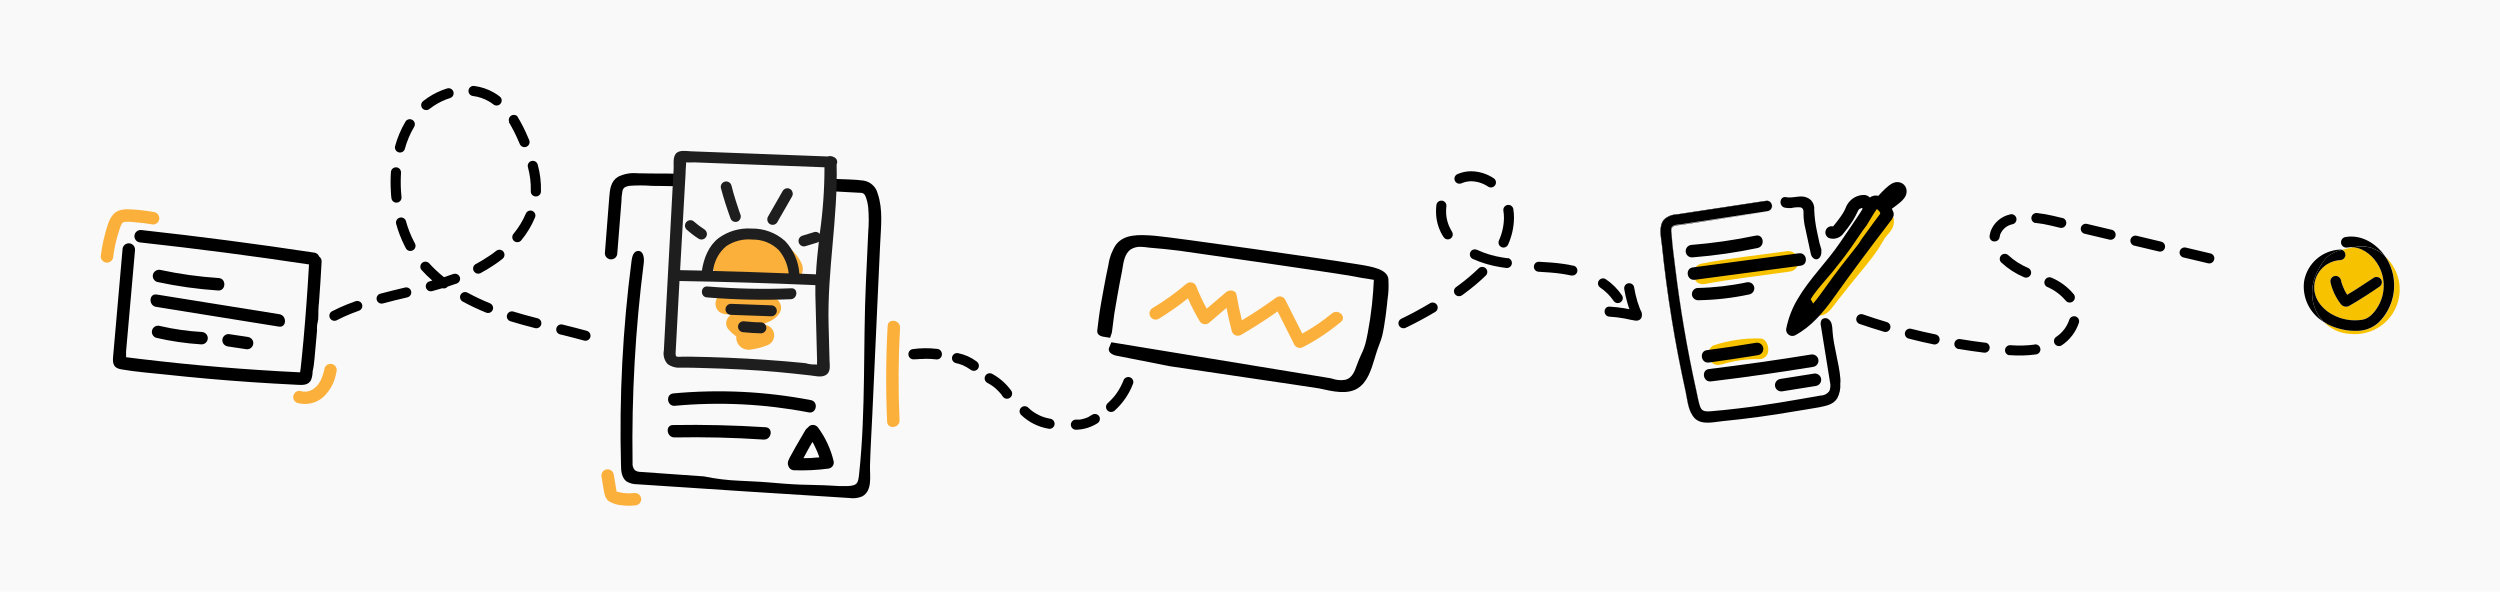 <svg width="710" height="168" viewBox="0 0 710 168" fill="none" xmlns="http://www.w3.org/2000/svg">
<path d="M710 0H0V168H710V0Z" fill="#F9F9F9"/>
<path d="M44.356 87.161L79.2 92.757C81.437 93.121 81.555 89.602 79.353 89.238L44.497 83.642C42.261 83.29 42.131 86.809 44.356 87.161Z" fill="black"/>
<path d="M57.175 97.802C57.407 97.811 57.639 97.775 57.856 97.695C58.074 97.615 58.274 97.493 58.445 97.336C58.615 97.179 58.753 96.99 58.85 96.78C58.948 96.57 59.002 96.344 59.012 96.112C59.021 95.881 58.985 95.651 58.904 95.434C58.824 95.217 58.702 95.017 58.544 94.847C58.387 94.678 58.198 94.54 57.987 94.443C57.776 94.346 57.548 94.292 57.317 94.282C53.316 94.056 49.342 93.487 45.439 92.581C44.992 92.438 44.507 92.478 44.09 92.691C43.673 92.904 43.358 93.274 43.214 93.719C43.071 94.164 43.11 94.648 43.324 95.064C43.538 95.479 43.91 95.793 44.356 95.936C48.569 96.916 52.857 97.54 57.175 97.802Z" fill="black"/>
<path d="M63.602 97.813C63.92 98.131 64.334 98.337 64.78 98.4L70.101 99.198C70.558 99.214 71.005 99.054 71.348 98.752C71.701 98.431 71.913 97.984 71.937 97.508C71.958 97.051 71.797 96.604 71.49 96.265C71.176 95.941 70.76 95.734 70.312 95.678L64.992 94.881C64.762 94.867 64.533 94.9 64.317 94.977C64.1 95.053 63.901 95.172 63.732 95.326C63.558 95.48 63.417 95.667 63.316 95.876C63.215 96.085 63.157 96.311 63.145 96.543C63.133 96.774 63.167 97.006 63.246 97.224C63.324 97.442 63.446 97.642 63.602 97.813Z" fill="black"/>
<path d="M89.312 101.954C89.583 99.256 89.818 96.535 90.042 93.836C90.005 93.446 90.005 93.053 90.042 92.663C90.042 92.171 90.195 91.678 90.289 91.185C90.289 91.033 90.289 90.88 90.372 90.739C90.454 90.599 90.372 90.739 90.372 90.739C90.361 90.615 90.361 90.489 90.372 90.364V90.258C90.466 89.355 90.372 88.44 90.454 87.537C90.468 87.03 90.511 86.525 90.584 86.024C90.882 82.113 91.133 78.222 91.337 74.351C91.361 74.06 91.308 73.767 91.184 73.501C91.061 73.236 90.87 73.008 90.631 72.838C90.524 72.547 90.34 72.291 90.096 72.099C89.853 71.906 89.561 71.784 89.253 71.747C72.93 69.276 56.555 67.137 40.13 65.33C39.662 65.282 39.193 65.421 38.828 65.717C38.462 66.013 38.23 66.441 38.182 66.908C38.133 67.374 38.273 67.841 38.57 68.205C38.867 68.57 39.297 68.801 39.765 68.849C55.798 70.609 71.796 72.693 87.758 75.102C87.358 82.219 86.84 89.332 86.204 96.441C86.028 98.259 85.863 100.077 85.675 101.896C85.581 102.752 85.498 103.62 85.404 104.476C85.321 104.887 85.262 105.302 85.227 105.72H84.78C81.084 105.544 77.399 105.333 73.703 105.087C66.138 104.594 58.572 103.96 51.007 103.186C47.24 102.799 43.461 102.377 39.694 101.931L37.081 101.602L35.81 101.45C35.81 100.769 35.81 99.936 35.81 99.761L36.092 96.57C36.83 88.069 37.579 79.564 38.341 71.055C38.389 70.588 38.249 70.121 37.953 69.757C37.656 69.393 37.226 69.162 36.757 69.113C36.289 69.065 35.821 69.204 35.455 69.5C35.09 69.796 34.858 70.225 34.809 70.691L32.62 95.631C32.443 97.567 32.255 99.502 32.102 101.497C31.949 103.491 32.431 104.523 34.338 104.875C38.435 105.614 42.673 105.908 46.804 106.353C55.037 107.245 63.277 107.972 71.525 108.535C75.7 108.817 79.879 109.059 84.062 109.263C85.71 109.345 87.594 109.579 88.37 107.82C88.645 107.068 88.784 106.274 88.782 105.474C89.077 104.254 89.194 103.104 89.312 101.954Z" fill="black"/>
<path d="M62.096 78.962C56.578 78.603 51.093 77.843 45.686 76.686C45.235 76.559 44.752 76.61 44.338 76.829C43.924 77.047 43.61 77.416 43.461 77.859C43.325 78.308 43.372 78.793 43.593 79.209C43.813 79.624 44.189 79.935 44.639 80.076C50.351 81.307 56.146 82.119 61.978 82.504C64.18 82.622 64.368 79.102 62.096 78.962Z" fill="black"/>
<path d="M45.239 62.022C45.246 61.56 45.075 61.114 44.763 60.773C44.449 60.433 44.017 60.225 43.555 60.192C41.55 59.837 39.526 59.598 37.493 59.476C35.633 59.359 33.573 59.359 32.219 60.837C30.865 62.315 30.383 64.509 29.865 66.339C29.29 68.444 28.873 70.589 28.617 72.756C28.601 73.22 28.768 73.672 29.083 74.014C29.398 74.356 29.835 74.562 30.3 74.586C30.761 74.603 31.21 74.443 31.556 74.14C31.902 73.837 32.118 73.413 32.16 72.955C32.362 71.237 32.688 69.535 33.137 67.864C33.361 67.019 33.608 66.175 33.891 65.354C34.057 64.638 34.343 63.956 34.738 63.336C34.813 63.243 34.91 63.17 35.021 63.125C35.242 63.053 35.471 63.01 35.704 62.996C36.49 62.967 37.277 62.998 38.058 63.09C39.862 63.219 41.657 63.442 43.438 63.758C43.67 63.763 43.902 63.721 44.119 63.637C44.336 63.552 44.533 63.425 44.701 63.264C44.868 63.102 45.002 62.909 45.094 62.696C45.187 62.483 45.236 62.254 45.239 62.022Z" fill="#FBB03B"/>
<path d="M95.516 105.732C95.603 105.508 95.643 105.269 95.635 105.03C95.626 104.79 95.568 104.555 95.465 104.338C95.362 104.122 95.215 103.928 95.034 103.77C94.853 103.612 94.641 103.493 94.412 103.419C94.183 103.346 93.942 103.319 93.702 103.342C93.463 103.365 93.23 103.436 93.02 103.552C92.809 103.667 92.624 103.824 92.476 104.014C92.328 104.203 92.221 104.42 92.161 104.653C91.952 105.717 91.628 106.755 91.195 107.75C91.177 107.816 91.149 107.879 91.113 107.937C91.053 108.066 90.987 108.191 90.913 108.313C90.76 108.559 90.607 108.805 90.442 109.04L90.242 109.321C90.173 109.394 90.109 109.473 90.054 109.556L89.853 109.756L89.583 110.014L89.065 110.436L88.747 110.624C88.557 110.733 88.36 110.831 88.158 110.917L87.993 110.987L87.746 111.058C87.534 111.121 87.317 111.172 87.099 111.21H86.887H86.687C86.451 111.21 86.228 111.21 85.992 111.21L85.58 111.093C85.134 110.95 84.649 110.989 84.231 111.203C83.814 111.416 83.499 111.786 83.356 112.231C83.212 112.676 83.251 113.159 83.466 113.575C83.68 113.991 84.051 114.305 84.497 114.448C85.752 114.795 87.073 114.826 88.342 114.54C89.612 114.253 90.79 113.657 91.772 112.806C93.781 110.933 95.099 108.441 95.516 105.732Z" fill="#FBB03B"/>
<path d="M394.317 79.712C394.317 79.56 394.317 79.396 394.317 79.255C393.953 76.486 389.997 75.736 385.277 75.008C384.523 74.903 383.817 74.797 383.17 74.68C378.12 73.8 333.105 67.383 328.007 66.961C323.169 66.574 319.273 66.503 316.942 69.483C315.816 71.177 315.088 73.101 314.811 75.114C314.258 77.612 313.775 80.193 313.34 82.598C312.363 87.971 312.304 88.206 311.621 93.872C311.468 95.174 312.798 95.526 313.304 95.62L315.27 95.936L315.718 94.622C315.758 94.501 315.786 94.375 315.8 94.247C316.436 89.003 316.424 89.203 317.295 84.24C317.719 81.808 318.174 79.388 318.661 76.979C318.661 76.78 318.743 76.522 318.79 76.24C319.049 74.492 319.414 72.087 321.05 70.879C322.002 70.264 323.137 69.995 324.264 70.116C324.876 70.116 325.441 70.222 326.03 70.292L326.713 70.363C329.467 70.574 332.245 70.867 334.953 71.207C337.66 71.548 380.344 77.73 383.076 78.246C384.253 78.457 385.524 78.68 386.748 78.926L387.372 79.02L388.161 79.138L390.174 79.478L389.974 82.809C389.88 84.065 389.762 85.32 389.632 86.587C389.338 89.203 388.95 91.854 388.455 94.47C387.443 99.937 386.948 99.327 385.359 103.655L385.277 103.878C384.782 105.239 384.1 107.304 382.169 107.843C380.902 108.079 379.594 107.978 378.379 107.55L377.743 107.398L316.094 97.285L315.623 97.215L315 98.717C314.959 98.816 314.924 98.918 314.894 99.022C314.868 99.264 314.905 99.509 315.002 99.733C315.099 99.957 315.252 100.152 315.447 100.3C315.903 100.652 316.435 100.894 317.001 101.004L332.304 104.019C333.105 104.171 373.811 110.119 374.682 110.319C378.614 111.21 382.687 112.125 385.618 110.26C388.373 108.5 389.421 105.04 390.433 101.696L390.598 101.133C391.999 96.523 392.305 97.25 393.07 92.722C393.423 90.587 393.717 88.405 393.941 86.235C393.941 85.742 394.047 85.226 394.106 84.71C394.342 83.055 394.413 81.381 394.317 79.712Z" fill="black"/>
<path d="M378.284 89.003C375.659 91.177 372.833 93.098 369.844 94.74L364.947 85.015C364.71 84.629 364.332 84.351 363.893 84.237C363.454 84.123 362.988 84.183 362.593 84.405C359.391 86.751 356.091 88.937 352.693 90.962C352.104 88.616 351.586 86.164 351.174 83.724C350.939 82.305 349.114 82.211 348.22 82.974L342.71 87.666C341.604 85.654 340.629 83.573 339.791 81.437C339.7 81.146 339.536 80.883 339.314 80.673C339.093 80.463 338.821 80.313 338.524 80.238C338.228 80.163 337.917 80.164 337.622 80.243C337.326 80.321 337.056 80.474 336.836 80.686C333.816 83.24 330.592 85.543 327.195 87.572C326.832 87.828 326.579 88.21 326.486 88.644C326.394 89.077 326.469 89.529 326.696 89.91C326.924 90.291 327.287 90.572 327.713 90.697C328.14 90.823 328.598 90.784 328.996 90.587C331.918 88.82 334.718 86.861 337.378 84.722C338.353 86.964 339.469 89.142 340.721 91.244C340.864 91.47 341.056 91.661 341.283 91.803C341.509 91.946 341.765 92.036 342.032 92.068C342.298 92.099 342.568 92.071 342.821 91.985C343.075 91.9 343.307 91.759 343.499 91.572L348.325 87.431C348.761 89.66 349.255 91.877 349.844 94.083C349.92 94.341 350.054 94.579 350.235 94.777C350.417 94.976 350.642 95.131 350.892 95.231C351.143 95.33 351.413 95.372 351.682 95.352C351.952 95.332 352.212 95.251 352.446 95.115C355.977 93.051 359.509 90.81 362.84 88.44C364.41 91.608 366.007 94.783 367.631 97.966C367.877 98.361 368.268 98.645 368.72 98.759C369.172 98.873 369.651 98.807 370.056 98.576C373.914 96.58 377.538 94.164 380.863 91.373C382.546 90.012 380.015 87.56 378.284 89.003Z" fill="#FBB03B"/>
<path d="M175.293 72.193C175.685 67.266 176.077 62.343 176.47 57.423C176.481 56.333 176.587 55.246 176.788 54.174C177.058 53.2 177.694 53.001 178.636 52.789C180.798 52.614 182.971 52.614 185.134 52.789C187.276 52.789 189.419 52.848 191.561 52.883C191.66 52.836 191.769 52.812 191.879 52.813H193.645C193.378 52.269 193.26 51.665 193.303 51.061C193.347 50.457 193.55 49.876 193.892 49.376L189.183 49.282C186.464 49.282 183.757 49.282 181.037 49.212C179.125 49.012 177.196 49.367 175.481 50.232C173.444 51.534 173.209 53.752 173.032 56.004C172.832 58.608 172.621 61.212 172.42 63.817L171.785 71.923C171.789 72.363 171.958 72.786 172.26 73.108C172.562 73.43 172.974 73.627 173.414 73.661C173.855 73.695 174.293 73.563 174.64 73.291C174.988 73.019 175.221 72.627 175.293 72.193Z" fill="black"/>
<path d="M249.254 54.948C249.016 54.001 248.501 53.146 247.773 52.492C247.046 51.838 246.139 51.415 245.17 51.276C242.556 50.924 239.837 50.948 237.2 50.819C236.988 51.992 236.694 53.165 236.541 54.338C239.001 54.467 241.462 54.584 243.922 54.737C244.958 54.737 245.44 54.843 245.852 55.851C246.238 56.874 246.483 57.943 246.582 59.031C246.77 61.291 246.77 63.563 246.582 65.823L245.911 80.416C245.099 98.189 245.911 116.477 244.016 134.379C243.71 137.147 243.663 137.898 240.696 138.051C239.204 138.096 237.71 138.053 236.223 137.922C233.221 137.734 230.196 137.746 227.182 137.628C224.169 137.511 221.085 137.241 218.036 136.983C215.422 136.76 212.786 136.69 210.16 136.537C206.714 136.406 203.285 135.99 199.907 135.294C193.927 134.883 187.959 134.449 181.991 134.027C181.382 134.044 180.784 133.867 180.284 133.523C180.037 133.231 179.854 132.892 179.745 132.527C179.635 132.161 179.602 131.778 179.648 131.399C179.364 112.446 180.426 93.496 182.827 74.692C183.003 73.296 182.744 71.325 181.343 71.266C179.942 71.207 179.53 72.803 179.366 74.046C176.848 93.303 175.844 112.726 176.364 132.138C176.364 133.804 176.576 135.658 177.894 136.702C178.834 137.268 179.916 137.557 181.014 137.535C201.057 138.88 221.108 140.178 241.167 141.429C242.404 141.619 243.67 141.469 244.828 140.995C247.854 139.423 247.006 135.13 247.077 132.326C247.206 127.493 247.512 122.648 247.736 117.815L249.219 85.414L249.961 69.354C250.173 64.591 250.832 59.488 249.254 54.948Z" fill="black"/>
<path d="M252.092 92.546C251.589 101.61 251.538 110.682 251.939 119.762C252.045 122.026 255.553 121.604 255.47 119.351C255.076 110.599 255.123 101.833 255.611 93.086C255.706 90.833 252.221 90.282 252.092 92.546Z" fill="#FBB03B"/>
<path d="M180.084 140.021C179.572 140.078 179.057 140.106 178.542 140.104H178.165L177.4 140.033C176.905 140.033 176.423 139.892 175.94 139.799L175.528 139.693H175.434L175.234 139.634H175.104V139.529C175.034 139.071 174.951 138.602 174.869 138.133C174.681 137.042 174.492 135.939 174.316 134.836C174.254 134.375 174.014 133.957 173.646 133.669C173.279 133.382 172.814 133.25 172.35 133.3C171.888 133.358 171.468 133.595 171.18 133.959C170.891 134.323 170.758 134.786 170.808 135.247L171.42 138.919C171.643 140.244 171.844 141.652 173.044 142.438C174.166 143.072 175.418 143.441 176.705 143.517C177.98 143.664 179.268 143.664 180.543 143.517C181.005 143.459 181.427 143.222 181.717 142.858C182.007 142.495 182.143 142.032 182.097 141.57C182.032 141.1 181.785 140.675 181.408 140.385C181.032 140.095 180.556 139.965 180.084 140.021Z" fill="#FBB03B"/>
<path d="M227.63 74.785C225.582 70.093 219.767 67.137 214.999 66.116C209.113 64.861 205.393 68.709 202.862 73.565C200.991 77.155 205.299 80.674 207.877 78.774C210.067 79.114 212.374 78.915 214.587 79.266C217.779 79.753 221 80.023 224.228 80.076C224.861 80.089 225.486 79.94 226.045 79.643C226.603 79.346 227.075 78.912 227.417 78.381C227.758 77.85 227.957 77.24 227.994 76.611C228.032 75.981 227.906 75.353 227.63 74.785Z" fill="#FBB03B"/>
<path d="M217.471 92.288C217.141 92.229 216.835 92.159 216.529 92.077C217.289 91.832 218.033 91.538 218.754 91.197C220.92 90.106 222.721 88.077 221.356 85.812C220.178 83.83 217.73 83.642 215.47 83.466C212.597 83.232 209.725 83.103 206.853 83.044C202.238 82.95 201.862 89.179 206.5 89.273H207.677C207.366 89.525 207.082 89.808 206.829 90.118C206.477 90.559 206.27 91.098 206.238 91.662C206.207 92.225 206.352 92.784 206.653 93.262C207.35 94.138 208.175 94.906 209.101 95.537C209.057 96.087 209.142 96.638 209.351 97.148C209.559 97.658 209.885 98.113 210.302 98.474C210.719 98.836 211.215 99.095 211.751 99.231C212.286 99.367 212.847 99.376 213.386 99.256C214.977 99.029 216.534 98.611 218.024 98.013C218.617 97.762 219.114 97.33 219.443 96.779C219.772 96.228 219.916 95.587 219.854 94.948C219.793 94.31 219.528 93.708 219.1 93.229C218.671 92.751 218.1 92.421 217.471 92.288Z" fill="#FBB03B"/>
<path d="M235.588 102.365C235.493 98.951 235.411 95.526 235.317 92.1C234.928 76.85 237.989 61.905 237.601 46.701C237.7 46.51 237.757 46.299 237.768 46.083C237.779 45.868 237.743 45.652 237.662 45.452C237.582 45.252 237.459 45.071 237.302 44.922C237.145 44.773 236.958 44.66 236.753 44.59C236.492 44.444 236.202 44.356 235.904 44.33C235.606 44.303 235.306 44.34 235.023 44.437L213.363 43.616L201.956 43.182L196.258 42.971C194.799 42.912 192.727 42.478 191.844 43.78C191.067 44.871 191.373 46.736 191.314 47.98C191.208 49.786 191.114 51.593 191.02 53.388C190.832 56.821 190.647 60.258 190.467 63.699C190.09 70.574 189.717 77.448 189.348 84.323C189.168 87.756 188.983 91.193 188.795 94.634C188.713 96.265 188.618 97.895 188.536 99.526C188.401 100.202 188.425 100.899 188.604 101.565C188.784 102.23 189.115 102.845 189.572 103.362C190.581 104.131 191.837 104.506 193.104 104.418C195.199 104.418 197.306 104.418 199.401 104.512C203.215 104.606 207.018 104.746 210.832 104.946C218.448 105.356 222.603 105.779 230.184 106.623C231.456 106.764 233.104 107.21 234.316 106.623C236.047 105.802 235.623 103.831 235.588 102.365ZM194.693 49.493C194.693 48.555 194.787 47.605 194.846 46.666C194.846 46.502 194.846 46.314 194.846 46.115C195.611 46.197 196.447 46.115 197.2 46.115L200.049 46.22L212.032 46.678L234.152 47.511C234.153 53.838 233.701 60.158 232.798 66.421C232.706 66.302 232.594 66.199 232.468 66.116C232.298 66 232.106 65.92 231.903 65.882C231.7 65.844 231.492 65.847 231.291 65.893L227.995 66.902C227.593 66.995 227.245 67.241 227.024 67.588C226.804 67.935 226.73 68.354 226.818 68.755C226.899 69.148 227.132 69.493 227.465 69.718C227.634 69.835 227.827 69.916 228.03 69.955C228.233 69.993 228.442 69.988 228.642 69.94L231.938 68.943C232.161 68.879 232.369 68.771 232.551 68.626C232.197 71.724 231.88 74.809 231.727 77.906L227.018 77.718C227.012 77.687 227.012 77.655 227.018 77.624C226.758 74.184 225.32 70.937 222.945 68.427C220.333 66.101 216.936 64.844 213.433 64.908C210.107 64.697 206.81 65.647 204.11 67.594C201.226 69.811 199.884 73.354 199.331 76.85L193.151 76.721L194.693 49.493ZM223.981 77.648C216.824 77.366 209.666 77.135 202.509 76.956C202.797 74.218 204.134 71.697 206.241 69.917C208.434 68.446 211.073 67.782 213.704 68.04C215.094 68.013 216.476 68.268 217.764 68.788C219.053 69.308 220.223 70.083 221.203 71.067C222.763 72.937 223.73 75.228 223.981 77.648ZM230.326 103.456C228.43 103.245 229.984 103.245 228.089 103.069C224.581 102.725 221.05 102.431 217.495 102.189C210.431 101.704 203.368 101.407 196.305 101.297H193.739C193.315 101.297 192.468 101.438 192.115 101.227C191.762 101.016 191.879 100.148 191.903 99.702L192.044 97.133L192.55 87.596L192.974 79.806C205.837 80.025 218.699 80.416 231.562 80.979C231.562 81.871 231.562 82.751 231.562 83.642L232.056 102.635C232.056 102.834 231.997 103.221 232.056 103.538C231.538 103.456 230.75 103.55 230.326 103.456Z" fill="#1E1E1E"/>
<path d="M224.77 81.871C216.817 82.186 208.852 82.014 200.92 81.355C198.931 81.179 198.766 84.299 200.743 84.463C208.675 85.122 216.64 85.295 224.593 84.98C226.559 84.897 226.747 81.789 224.77 81.871Z" fill="#1E1E1E"/>
<path d="M219.154 86.716L207.689 86.293C207.274 86.272 206.867 86.415 206.558 86.692C206.248 86.969 206.063 87.358 206.041 87.771C206.019 88.185 206.163 88.591 206.441 88.899C206.719 89.207 207.109 89.392 207.524 89.414L218.99 89.824C219.398 89.837 219.796 89.692 220.099 89.418C220.402 89.145 220.587 88.765 220.614 88.358C220.637 87.948 220.496 87.545 220.223 87.238C219.95 86.93 219.566 86.743 219.154 86.716Z" fill="#1E1E1E"/>
<path d="M216.164 91.549C214.493 91.549 212.809 91.396 211.138 91.232C210.741 91.239 210.362 91.395 210.076 91.669C209.791 91.943 209.62 92.315 209.599 92.71C209.578 93.105 209.709 93.492 209.963 93.795C210.218 94.098 210.579 94.293 210.973 94.341C212.644 94.517 214.316 94.622 215.988 94.669C216.403 94.693 216.81 94.551 217.12 94.275C217.431 93.999 217.618 93.611 217.641 93.197C217.665 92.783 217.522 92.377 217.245 92.068C216.968 91.759 216.579 91.572 216.164 91.549Z" fill="#1E1E1E"/>
<path d="M200.731 66.139C200.639 65.746 200.404 65.399 200.072 65.166C199.057 64.515 198.09 63.794 197.176 63.007C197.061 62.866 196.911 62.757 196.741 62.691C196.563 62.585 196.36 62.528 196.152 62.526C195.846 62.514 195.542 62.592 195.28 62.75C195.017 62.908 194.807 63.139 194.675 63.416C194.543 63.692 194.496 64.001 194.539 64.303C194.582 64.606 194.713 64.89 194.916 65.119C195.992 66.094 197.146 66.981 198.365 67.77C198.537 67.884 198.729 67.962 198.931 68C199.133 68.038 199.341 68.036 199.543 67.993C199.938 67.9 200.283 67.661 200.508 67.324C200.622 67.151 200.701 66.958 200.739 66.754C200.777 66.551 200.775 66.342 200.731 66.139Z" fill="#1E1E1E"/>
<path d="M210.219 60.755C210.09 60.415 209.96 60.063 209.843 59.723C209.725 59.382 209.772 59.523 209.843 59.652C209.843 59.582 209.784 59.511 209.76 59.429L209.584 58.913C209.36 58.245 209.137 57.576 208.925 56.895C208.489 55.523 208.089 54.127 207.747 52.743C207.66 52.344 207.417 51.997 207.073 51.777C206.729 51.557 206.311 51.483 205.911 51.57C205.511 51.657 205.163 51.898 204.942 52.242C204.721 52.585 204.646 53.001 204.734 53.4C205.523 56.368 206.464 59.265 207.524 62.174C207.614 62.357 207.739 62.52 207.894 62.654C208.048 62.788 208.227 62.889 208.422 62.953C208.616 63.016 208.821 63.04 209.024 63.023C209.228 63.007 209.426 62.949 209.607 62.855C209.952 62.643 210.206 62.31 210.319 61.922C210.432 61.534 210.397 61.118 210.219 60.755Z" fill="#1E1E1E"/>
<path d="M224.463 53.716C224.121 53.495 223.705 53.417 223.306 53.5C222.906 53.584 222.556 53.822 222.333 54.162C220.928 56.586 219.535 59.015 218.154 61.447C217.937 61.794 217.861 62.211 217.942 62.612C218.023 63.013 218.255 63.369 218.589 63.606C218.931 63.827 219.348 63.905 219.747 63.821C220.146 63.738 220.496 63.5 220.72 63.16C222.117 60.735 223.51 58.307 224.899 55.875C225.116 55.527 225.191 55.111 225.11 54.71C225.029 54.309 224.798 53.953 224.463 53.716Z" fill="#1E1E1E"/>
<path d="M217.424 121.334C208.666 120.771 199.9 120.564 191.126 120.712C188.854 120.712 189.29 124.231 191.538 124.231C199.99 124.075 208.438 124.278 216.882 124.841C219.143 124.959 219.696 121.486 217.424 121.334Z" fill="black"/>
<path d="M230.243 113.627C217.399 111.155 204.268 110.515 191.243 111.726C188.972 111.937 189.384 115.433 191.644 115.246C204.355 114.073 217.169 114.705 229.702 117.123C231.938 117.533 232.515 114.014 230.243 113.627Z" fill="black"/>
<path d="M232.28 121.369C231.995 121 231.576 120.758 231.114 120.694C230.651 120.63 230.182 120.751 229.808 121.029C229.672 121.141 229.553 121.271 229.454 121.416C229.145 121.616 228.887 121.885 228.701 122.202C227.783 123.774 226.865 125.346 225.97 126.895C225.534 127.669 225.099 128.455 224.675 129.241C224.122 130.238 223.392 131.305 223.945 132.467C224.057 132.751 224.242 133.001 224.482 133.19C224.722 133.38 225.008 133.503 225.311 133.546C228.63 133.675 231.953 133.522 235.246 133.089C235.708 133.03 236.128 132.793 236.416 132.429C236.705 132.065 236.838 131.602 236.788 131.141C235.979 127.608 234.444 124.281 232.28 121.369ZM228.218 130.121V130.038C228.619 129.311 229.031 128.584 229.396 127.856C229.76 127.129 230.29 126.308 230.738 125.51L230.926 125.839L231.126 126.202C231.326 126.578 231.514 126.953 231.691 127.376C232.033 128.084 232.331 128.813 232.586 129.558L232.692 129.886C231.832 129.968 230.973 130.038 230.114 130.085C229.537 130.097 228.866 130.109 228.218 130.121Z" fill="black"/>
<path d="M500.004 96.124C495.468 95.99 490.945 96.657 486.643 98.095C485.407 98.505 484.913 100.617 485.466 101.919C485.571 102.245 485.742 102.545 485.968 102.802C486.194 103.059 486.47 103.267 486.78 103.414C487.09 103.56 487.427 103.641 487.77 103.652C488.113 103.664 488.455 103.605 488.774 103.479H488.938H489.044L489.833 103.245L491.199 102.893C492.164 102.67 493.129 102.482 494.094 102.341C495.06 102.201 495.966 102.107 496.908 102.048L498.321 101.989H499.498C499.84 102.015 500.184 101.971 500.508 101.858C500.832 101.745 501.129 101.567 501.381 101.335C501.633 101.103 501.834 100.821 501.972 100.508C502.11 100.194 502.181 99.856 502.182 99.514C502.311 98.001 501.393 96.159 500.004 96.124Z" fill="#F7C300"/>
<path d="M507.385 71.336C499.38 72.509 491.246 73.284 483.3 74.856C479.592 75.559 480.463 81.355 484.195 80.651C492.141 79.149 500.263 78.305 508.28 77.131C512.035 76.604 511.14 70.808 507.385 71.336Z" fill="#F7C300"/>
<path d="M536.908 60.45C536.767 60.297 536.579 60.157 536.426 60.016L536.226 59.852L536.073 59.664C535.832 59.385 535.541 59.154 535.213 58.983C534.473 58.433 533.552 58.18 532.634 58.276C531.716 58.372 530.867 58.809 530.257 59.5C528.947 60.9 527.703 62.354 526.526 63.864C524.289 66.714 522.3 69.729 520.357 72.791C519.404 74.304 518.486 75.841 517.485 77.319C516.484 78.797 515.401 79.829 514.424 81.132C513.264 82.555 512.706 84.373 512.871 86.199C512.929 86.74 513.102 87.261 513.379 87.729C513.656 88.197 514.029 88.601 514.475 88.914C514.92 89.227 515.427 89.442 515.963 89.544C516.498 89.647 517.049 89.634 517.579 89.508C519.498 88.968 520.699 86.845 521.876 85.367L525.713 80.545C528.35 77.225 531.27 73.999 533.589 70.456C534.177 69.565 534.636 68.603 535.237 67.723C535.837 66.843 536.485 66.292 537.003 65.494C537.356 65.031 537.61 64.501 537.752 63.936C537.894 63.371 537.919 62.784 537.827 62.209C537.681 61.553 537.364 60.946 536.908 60.45Z" fill="#F7C300"/>
<path d="M502.005 60.051L482.476 63.007L477.414 63.782C476.543 63.91 475.13 63.782 474.683 64.779C474.583 65.27 474.583 65.777 474.683 66.269C474.871 69.471 475.331 72.685 475.719 75.864C477.171 87.681 479.18 99.412 481.746 111.058C482.052 112.43 482.288 113.85 482.7 115.175C482.801 115.562 482.973 115.928 483.206 116.254C483.009 115.949 482.858 115.617 482.758 115.269C482.346 113.932 482.123 112.512 481.817 111.151C479.235 99.538 477.226 87.807 475.79 75.958C475.401 72.779 474.942 69.553 474.742 66.351C474.637 65.863 474.637 65.36 474.742 64.873C475.189 63.899 476.59 64.004 477.461 63.875L482.535 63.101L502.088 60.051C502.341 60.013 502.58 59.91 502.782 59.752C502.983 59.594 503.14 59.387 503.237 59.15C503.334 58.914 503.369 58.657 503.336 58.403C503.304 58.15 503.206 57.909 503.053 57.705C503.204 57.916 503.298 58.163 503.324 58.421C503.35 58.679 503.308 58.939 503.202 59.176C503.096 59.413 502.93 59.619 502.72 59.772C502.51 59.926 502.264 60.022 502.005 60.051Z" fill="black"/>
<path d="M517.273 70.89C517.144 70.257 516.85 69.576 516.72 68.966C516.496 67.934 516.261 66.89 516.049 65.858C515.603 63.816 515.331 61.74 515.237 59.652C515.296 59.149 515.246 58.639 515.09 58.157C514.933 57.676 514.674 57.233 514.33 56.86C513.587 56.167 512.605 55.785 511.587 55.793C510.34 55.793 509.104 56.156 507.856 56.074C507.658 56.058 507.462 56.031 507.267 55.992C505.372 55.605 505.042 58.596 506.926 58.983C507.527 59.101 508.14 59.136 508.751 59.089C509.597 58.883 510.472 58.815 511.34 58.89C512.4 59.148 512.2 60.25 512.2 61.142C512.245 62.44 512.427 63.729 512.741 64.99L514.283 72.146C514.542 73.377 515.978 74.375 516.908 72.979C517.092 72.648 517.212 72.286 517.261 71.911C517.285 71.716 517.285 71.519 517.261 71.325C517.276 71.18 517.28 71.035 517.273 70.89Z" fill="black"/>
<path d="M472.07 69.706C471.834 67.453 471.022 64.286 472.694 62.386C473.683 61.491 474.961 60.98 476.296 60.943L481.005 60.239L501.629 57.107C501.905 57.053 502.192 57.088 502.447 57.206C502.703 57.324 502.915 57.519 503.053 57.764C502.923 57.493 502.708 57.273 502.439 57.137C502.171 57.001 501.866 56.958 501.57 57.013L480.899 60.145L476.19 60.861C474.856 60.893 473.578 61.401 472.588 62.292C470.916 64.192 471.729 67.371 471.964 69.612C473.401 83.543 475.637 97.381 478.662 111.058C479.121 113.169 479.357 116.043 480.652 117.967C479.474 116.055 479.18 113.275 478.721 111.151C475.718 97.473 473.497 83.635 472.07 69.706Z" fill="black"/>
<path d="M522.665 107.538C522.3 102.963 520.723 98.517 520.428 93.919C520.42 93.278 520.341 92.641 520.193 92.018C520.038 91.391 519.64 90.852 519.086 90.517C518.805 90.363 518.48 90.308 518.164 90.362C517.848 90.415 517.559 90.573 517.344 90.81C517.043 91.354 516.971 91.996 517.144 92.593C518.007 97.88 518.863 103.174 519.71 108.477C519.912 109.309 519.863 110.182 519.569 110.987C519.296 111.393 518.929 111.727 518.498 111.96C518.068 112.193 517.587 112.318 517.097 112.325C509.339 113.685 501.594 115.081 493.765 115.985C491.105 116.301 488.433 116.595 485.761 116.806C484.501 116.9 483.724 116.806 483.194 116.161C482.961 115.834 482.79 115.469 482.688 115.081C482.276 113.756 482.041 112.336 481.735 110.964C479.168 99.35 477.159 87.619 475.708 75.771C475.319 72.592 474.86 69.377 474.672 66.175C474.571 65.683 474.571 65.177 474.672 64.685C475.119 63.711 476.532 63.817 477.403 63.688L482.464 62.913L501.994 59.957C502.233 59.917 502.459 59.819 502.652 59.672C502.844 59.525 502.999 59.334 503.1 59.114C503.202 58.895 503.249 58.654 503.237 58.413C503.225 58.171 503.154 57.936 503.03 57.728C502.892 57.484 502.68 57.289 502.424 57.171C502.168 57.053 501.882 57.018 501.605 57.072L480.981 60.204L476.273 60.907C474.927 60.954 473.644 61.483 472.659 62.397C470.987 64.298 471.799 67.465 472.035 69.718C473.474 83.648 475.706 97.485 478.721 111.163C479.18 113.24 479.416 116.067 480.664 117.979C480.837 118.263 481.042 118.527 481.276 118.765C483.253 120.794 486.691 119.856 489.163 119.61C495.967 118.945 502.732 118.03 509.457 116.864C511.811 116.454 514.166 116.125 516.52 115.691C518.498 115.269 520.628 114.987 521.782 113.099C522.451 111.834 522.749 110.407 522.641 108.981C522.696 108.481 522.704 108 522.665 107.538ZM509.434 116.759C506.079 117.345 502.724 117.862 499.345 118.319C502.724 117.862 506.079 117.345 509.434 116.759C511.505 116.407 513.648 116.09 515.755 115.68C513.648 116.09 511.505 116.36 509.434 116.759Z" fill="black"/>
<path d="M498.638 66.914C492.572 68.183 486.43 69.069 480.251 69.565C480.019 69.6 479.796 69.68 479.595 69.8C479.395 69.92 479.219 70.079 479.08 70.267C478.799 70.647 478.68 71.122 478.75 71.589C478.82 72.055 479.074 72.475 479.455 72.755C479.835 73.036 480.313 73.154 480.781 73.084C486.961 72.595 493.103 71.709 499.168 70.433C501.381 69.929 500.91 66.445 498.638 66.914Z" fill="black"/>
<path d="M510.893 71.935L480.745 75.947C478.497 76.252 479.027 79.724 481.287 79.466L511.434 75.454C513.683 75.114 513.153 71.641 510.893 71.935Z" fill="black"/>
<path d="M496.202 80.158C491.532 81.146 486.779 81.692 482.005 81.789C481.776 81.823 481.555 81.902 481.356 82.022C481.157 82.141 480.984 82.299 480.846 82.485C480.708 82.671 480.609 82.883 480.553 83.108C480.498 83.332 480.487 83.566 480.522 83.795C480.606 84.249 480.861 84.655 481.236 84.928C481.61 85.2 482.075 85.32 482.535 85.261C487.309 85.176 492.064 84.63 496.732 83.63C497.19 83.55 497.6 83.297 497.876 82.923C498.152 82.55 498.274 82.085 498.215 81.624C498.137 81.167 497.883 80.758 497.507 80.484C497.131 80.21 496.663 80.094 496.202 80.158Z" fill="black"/>
<path d="M498.733 97.344C494.079 98.126 489.422 98.826 484.76 99.444C482.512 99.749 483.041 103.233 485.29 102.963C489.998 102.322 494.656 101.622 499.263 100.863C499.731 100.793 500.152 100.541 500.434 100.161C500.715 99.782 500.834 99.306 500.764 98.84C500.693 98.373 500.44 97.953 500.059 97.673C499.678 97.392 499.201 97.274 498.733 97.344Z" fill="black"/>
<path d="M514.389 100.676C504.736 102.24 495.056 103.616 485.348 104.805C483.1 105.075 483.63 108.559 485.89 108.324C495.59 107.151 505.27 105.775 514.931 104.195C515.399 104.123 515.82 103.869 516.1 103.489C516.38 103.108 516.498 102.632 516.426 102.166C516.354 101.699 516.099 101.28 515.717 101C515.335 100.721 514.857 100.604 514.389 100.676Z" fill="black"/>
<path d="M515.166 106.107L505.607 107.62C505.139 107.692 504.719 107.946 504.438 108.327C504.158 108.707 504.041 109.183 504.112 109.65C504.184 110.117 504.439 110.536 504.821 110.815C505.203 111.095 505.681 111.211 506.149 111.14L515.696 109.615C516.164 109.545 516.585 109.292 516.867 108.913C517.148 108.533 517.267 108.058 517.197 107.591C517.126 107.124 516.873 106.705 516.492 106.424C516.111 106.144 515.634 106.025 515.166 106.095V106.107Z" fill="black"/>
<path d="M541.452 53.927C541.403 53.57 541.279 53.226 541.088 52.919C540.898 52.612 540.645 52.348 540.346 52.144C539.97 51.905 539.542 51.759 539.097 51.718C538.653 51.678 538.205 51.743 537.792 51.91C537.296 52.106 536.836 52.379 536.426 52.719C536.073 53.001 535.72 53.306 535.39 53.611C534.707 54.256 534.072 54.936 533.448 55.617C532.984 55.505 532.499 55.505 532.035 55.617C531.673 55.715 531.331 55.874 531.023 56.086C530.639 55.693 530.133 55.44 529.587 55.37C528.779 55.337 527.975 55.486 527.232 55.804C526.529 56.109 525.895 56.553 525.368 57.11C524.842 57.666 524.435 58.324 524.172 59.042C524.03 59.335 523.901 59.64 523.748 59.934L523.607 60.18L523.536 60.309L523.395 60.544C523.03 61.13 522.63 61.717 522.218 62.245C521.806 62.773 521.358 63.418 520.911 63.922L520.676 64.204L520.569 64.298C520.139 64.198 519.688 64.262 519.303 64.478C518.918 64.694 518.629 65.046 518.492 65.464C518.354 65.882 518.379 66.336 518.561 66.737C518.743 67.138 519.069 67.456 519.475 67.629C520.236 67.871 521.056 67.858 521.809 67.591C522.562 67.324 523.206 66.818 523.642 66.151C524.46 65.174 525.223 64.152 525.926 63.089C526.32 62.492 526.682 61.873 527.009 61.236C527.138 60.989 527.256 60.731 527.374 60.485L527.586 60.051L527.691 59.84L527.821 59.64C527.893 59.534 527.971 59.432 528.056 59.335H528.139L528.221 59.253H528.292L528.68 59.089H528.786L528.986 59.253C529.139 59.359 523.159 68.016 522.618 68.826C518.851 74.421 513.883 79.149 510.481 85.003C508.93 87.617 507.843 90.478 507.267 93.461C507.236 93.768 507.286 94.078 507.411 94.36C507.537 94.642 507.735 94.887 507.985 95.069C508.235 95.252 508.528 95.366 508.836 95.401C509.143 95.436 509.455 95.39 509.74 95.267C514.448 92.745 517.85 88.675 520.899 84.381C526.032 77.166 531.341 70.069 536.72 63.042L537.238 62.385C537.34 62.252 537.416 62.101 537.462 61.94C537.648 61.693 537.767 61.402 537.808 61.096C537.849 60.79 537.811 60.479 537.697 60.192C537.576 59.864 537.431 59.547 537.262 59.242C537.356 59.242 537.462 59.159 537.556 59.101C539.216 57.763 541.782 56.356 541.452 53.927ZM526.985 70.351C524.113 73.952 521.288 77.565 518.627 81.331C517.45 82.985 516.273 84.639 514.943 86.199C514.79 85.906 514.613 85.613 514.448 85.331L514.295 85.167C513.824 84.71 519.875 77.894 520.334 77.331C522.1 75.125 523.866 72.896 525.49 70.621C527.115 68.345 528.527 66.069 530.199 63.887C531.141 62.421 531.965 60.802 533 59.394C533.342 59.5 533.636 59.922 533.86 60.215C533.929 60.304 533.974 60.409 533.989 60.52C533.983 60.674 533.921 60.82 533.813 60.931C532.635 62.468 531.552 63.993 530.434 65.529L528.716 67.876C528.22 68.75 527.64 69.575 526.985 70.339V70.351Z" fill="black"/>
<path d="M679.017 75.829C679.966 78.318 680.223 81.016 679.761 83.638C679.299 86.261 678.135 88.71 676.392 90.728C675.557 91.734 674.511 92.546 673.327 93.106C672.143 93.665 670.851 93.959 669.54 93.965C666.611 94.058 663.705 93.416 661.088 92.1C660.665 91.877 660.264 91.631 659.911 91.373C661.864 93.446 664.548 94.683 667.398 94.822C669.933 95.097 672.492 94.607 674.745 93.416C676.997 92.226 678.839 90.389 680.033 88.143C681.226 85.898 681.715 83.347 681.438 80.821C681.16 78.295 680.128 75.91 678.475 73.976C678.287 73.729 678.087 73.495 677.875 73.26L677.486 72.955C678.109 73.85 678.622 74.814 679.017 75.829Z" fill="#F7C300"/>
<path d="M666.115 72.451C666.08 72.847 665.895 73.215 665.597 73.48C665.3 73.746 664.913 73.889 664.514 73.882C663.484 73.953 662.477 74.227 661.554 74.688C660.63 75.15 659.807 75.788 659.133 76.569C658.459 77.349 657.946 78.254 657.625 79.233C657.304 80.211 657.181 81.243 657.263 82.27C657.628 86.188 660.9 89.121 664.491 90.258C666.591 90.971 668.836 91.153 671.024 90.786C673.025 90.364 674.473 88.557 675.45 86.88C676.419 85.172 676.943 83.25 676.974 81.289C677.005 79.328 676.542 77.39 675.627 75.653C674.214 72.979 671.507 70.515 668.423 70.21C667.316 70.409 666.221 70.691 665.138 70.949C665.432 71.075 665.682 71.284 665.856 71.552C666.03 71.819 666.12 72.132 666.115 72.451ZM664.832 79.56C665.034 80.478 665.346 81.368 665.762 82.211C665.985 82.683 666.237 83.141 666.516 83.584L666.598 83.713L666.739 83.619L667.834 82.962L669.906 81.66C671.263 80.807 672.605 79.927 673.932 79.02C674.238 78.764 674.632 78.636 675.031 78.662C675.43 78.689 675.804 78.867 676.074 79.161C676.337 79.464 676.469 79.858 676.442 80.257C676.416 80.657 676.233 81.03 675.933 81.296C673.131 83.196 670.282 85.05 667.363 86.763C666.952 87.043 666.448 87.152 665.957 87.067C665.466 86.981 665.029 86.708 664.738 86.305C664.268 85.691 663.843 85.044 663.467 84.369C662.73 83.054 662.187 81.639 661.854 80.17C661.777 79.778 661.857 79.372 662.077 79.039C662.297 78.705 662.64 78.471 663.031 78.387C663.425 78.313 663.833 78.394 664.168 78.612C664.504 78.831 664.742 79.17 664.832 79.56Z" fill="#F7C300"/>
<path d="M656.768 84.991C656.133 80.475 657.946 76.486 660.724 73.131C661.963 72.051 663.458 71.304 665.067 70.961H665.138C664.993 70.899 664.837 70.867 664.679 70.867C662.174 70.963 659.778 71.918 657.897 73.57C656.016 75.222 654.765 77.47 654.355 79.935C654.074 82.169 654.444 84.437 655.421 86.467C656.398 88.497 657.94 90.204 659.864 91.385C658.19 89.626 657.108 87.391 656.768 84.991Z" fill="black"/>
<path d="M677.486 72.955C674.967 69.201 670.682 66.503 666.056 67.324C665.661 67.405 665.315 67.639 665.093 67.975C664.871 68.31 664.792 68.72 664.873 69.113C664.954 69.507 665.189 69.852 665.525 70.073C665.862 70.294 666.273 70.373 666.668 70.292C667.239 70.193 667.821 70.17 668.399 70.222C669.899 69.888 671.454 69.888 672.954 70.222C674.689 70.7 676.257 71.646 677.486 72.955Z" fill="black"/>
<path d="M675.626 75.653C676.541 77.39 677.004 79.328 676.973 81.289C676.943 83.25 676.419 85.173 675.45 86.88C674.473 88.558 673.025 90.399 671.024 90.786C668.836 91.153 666.591 90.971 664.49 90.258C660.959 89.085 657.627 86.188 657.262 82.27C657.181 81.243 657.304 80.211 657.625 79.233C657.946 78.254 658.458 77.349 659.133 76.569C659.807 75.789 660.63 75.15 661.553 74.688C662.477 74.227 663.483 73.953 664.514 73.882C664.913 73.889 665.3 73.746 665.597 73.48C665.894 73.215 666.079 72.847 666.115 72.451C666.12 72.132 666.029 71.819 665.855 71.552C665.681 71.285 665.432 71.075 665.138 70.949H665.067C663.457 71.292 661.962 72.039 660.723 73.12C657.981 76.475 656.132 80.463 656.768 84.98C657.11 87.376 658.192 89.606 659.864 91.361C660.264 91.619 660.665 91.866 661.041 92.088C663.658 93.405 666.564 94.046 669.493 93.954C670.804 93.947 672.096 93.653 673.28 93.094C674.464 92.534 675.51 91.723 676.345 90.716C678.088 88.698 679.252 86.249 679.714 83.627C680.176 81.004 679.919 78.306 678.97 75.818C678.589 74.809 678.091 73.848 677.486 72.955C676.254 71.654 674.686 70.717 672.954 70.245C671.454 69.911 669.899 69.911 668.399 70.245C671.506 70.515 674.214 72.955 675.626 75.653Z" fill="black"/>
<path d="M663.031 78.387C662.64 78.471 662.297 78.705 662.077 79.039C661.857 79.372 661.777 79.778 661.854 80.17C662.186 81.639 662.729 83.054 663.466 84.37C663.843 85.044 664.268 85.691 664.738 86.305C665.029 86.708 665.466 86.981 665.957 87.067C666.447 87.152 666.952 87.043 667.363 86.763C670.282 85.05 673.131 83.243 675.933 81.296C676.233 81.03 676.416 80.657 676.442 80.257C676.469 79.858 676.336 79.464 676.074 79.161C675.804 78.867 675.43 78.689 675.031 78.662C674.632 78.636 674.238 78.764 673.931 79.02C672.597 79.927 671.255 80.807 669.906 81.66L667.834 82.962L666.739 83.619L666.598 83.713L666.515 83.584C666.237 83.141 665.985 82.683 665.762 82.211C665.346 81.368 665.034 80.478 664.832 79.56C664.742 79.17 664.504 78.831 664.168 78.612C663.832 78.394 663.425 78.313 663.031 78.387Z" fill="black"/>
<path d="M563.842 97.332C561.488 97.051 559.133 96.699 556.779 96.312C556.406 96.231 556.016 96.301 555.695 96.507C555.373 96.712 555.147 97.037 555.066 97.409C554.985 97.78 555.055 98.169 555.262 98.489C555.468 98.809 555.794 99.034 556.167 99.115H556.308C558.662 99.514 561.123 99.866 563.501 100.159C563.874 100.191 564.245 100.078 564.537 99.843C564.828 99.607 565.016 99.269 565.062 98.898C565.108 98.527 565.007 98.153 564.782 97.854C564.557 97.556 564.224 97.356 563.854 97.297L563.842 97.332Z" fill="black"/>
<path d="M535.884 91.478C533.612 90.798 531.317 90.059 529.08 89.285C528.72 89.165 528.326 89.191 527.985 89.358C527.643 89.525 527.381 89.819 527.256 90.176C527.191 90.354 527.162 90.543 527.172 90.732C527.181 90.921 527.228 91.106 527.311 91.277C527.393 91.447 527.508 91.6 527.651 91.725C527.793 91.85 527.959 91.946 528.139 92.006C530.422 92.792 532.741 93.543 535.06 94.224C535.427 94.328 535.821 94.282 536.154 94.098C536.487 93.913 536.733 93.604 536.838 93.238C536.943 92.873 536.897 92.481 536.712 92.148C536.526 91.816 536.216 91.571 535.849 91.467L535.884 91.478Z" fill="black"/>
<path d="M549.751 94.986C547.397 94.505 545.043 93.965 542.782 93.379C542.412 93.282 542.019 93.336 541.689 93.529C541.359 93.721 541.119 94.037 541.023 94.405C540.926 94.774 540.98 95.166 541.173 95.495C541.366 95.824 541.683 96.063 542.053 96.159C544.407 96.757 546.761 97.332 549.116 97.801C549.301 97.841 549.493 97.843 549.679 97.808C549.866 97.774 550.044 97.703 550.202 97.599C550.361 97.495 550.498 97.361 550.604 97.205C550.71 97.048 550.785 96.872 550.823 96.687C550.898 96.321 550.828 95.939 550.629 95.623C550.429 95.306 550.115 95.078 549.751 94.986Z" fill="black"/>
<path d="M571.541 63.688C571.736 63.646 571.921 63.565 572.084 63.449C572.246 63.333 572.383 63.185 572.485 63.013C572.587 62.842 572.653 62.651 572.677 62.454C572.702 62.256 572.685 62.055 572.628 61.864C572.571 61.673 572.475 61.496 572.346 61.344C572.217 61.192 572.057 61.068 571.878 60.981C571.698 60.893 571.502 60.843 571.302 60.835C571.103 60.826 570.903 60.859 570.717 60.931C569.508 61.219 568.388 61.797 567.455 62.615C566.521 63.433 565.802 64.466 565.361 65.623C565.361 65.776 565.267 65.917 565.231 66.069C565.146 66.369 565.083 66.675 565.043 66.984C564.999 67.328 565.081 67.676 565.273 67.965C565.465 68.253 565.756 68.463 566.091 68.556H566.291C566.67 68.603 567.052 68.498 567.354 68.265C567.656 68.032 567.853 67.69 567.903 67.313C567.927 67.135 567.963 66.958 568.009 66.785C568.009 66.703 568.009 66.621 568.092 66.527C568.385 65.806 568.854 65.169 569.456 64.673C570.058 64.177 570.775 63.839 571.541 63.688Z" fill="black"/>
<path d="M580.746 79.583C580.662 79.752 580.613 79.935 580.6 80.123C580.588 80.311 580.613 80.499 580.674 80.677C580.736 80.855 580.832 81.019 580.957 81.159C581.083 81.3 581.235 81.414 581.406 81.495C583.422 82.349 585.208 83.663 586.62 85.331C586.735 85.485 586.878 85.615 587.043 85.714C587.208 85.813 587.391 85.878 587.581 85.907C587.771 85.935 587.965 85.926 588.152 85.879C588.338 85.833 588.514 85.75 588.669 85.636C588.823 85.522 588.954 85.379 589.053 85.215C589.152 85.051 589.218 84.868 589.246 84.679C589.274 84.489 589.265 84.296 589.218 84.11C589.172 83.924 589.089 83.749 588.975 83.595C587.295 81.558 585.152 79.949 582.724 78.903C582.55 78.814 582.36 78.761 582.165 78.747C581.97 78.733 581.774 78.758 581.589 78.822C581.404 78.886 581.235 78.986 581.09 79.117C580.945 79.248 580.828 79.406 580.746 79.583Z" fill="black"/>
<path d="M585.761 61.928L583.159 61.306C581.609 60.934 580.036 60.663 578.451 60.497C578.098 60.474 577.749 60.581 577.47 60.798C577.191 61.014 577.001 61.325 576.935 61.671C576.87 62.017 576.935 62.375 577.116 62.678C577.298 62.98 577.584 63.206 577.921 63.312C577.995 63.324 578.071 63.324 578.145 63.312C579.588 63.471 581.019 63.722 582.43 64.063L585.031 64.685C585.214 64.732 585.405 64.742 585.592 64.716C585.78 64.689 585.96 64.626 586.123 64.531C586.286 64.435 586.428 64.308 586.542 64.157C586.655 64.007 586.738 63.835 586.785 63.653C586.832 63.47 586.843 63.28 586.816 63.093C586.79 62.907 586.727 62.727 586.63 62.565C586.534 62.402 586.407 62.261 586.256 62.147C586.104 62.034 585.932 61.952 585.749 61.905L585.761 61.928Z" fill="black"/>
<path d="M576.721 77.988C576.797 77.814 576.837 77.626 576.841 77.437C576.844 77.247 576.809 77.058 576.739 76.882C576.67 76.705 576.565 76.544 576.433 76.408C576.3 76.272 576.142 76.163 575.967 76.087C573.902 75.223 572.006 74.004 570.364 72.486C570.087 72.223 569.718 72.08 569.336 72.089C568.954 72.098 568.591 72.258 568.327 72.533C568.063 72.808 567.92 73.177 567.929 73.557C567.938 73.938 568.098 74.299 568.374 74.562C570.265 76.314 572.448 77.723 574.825 78.727C574.887 78.762 574.955 78.786 575.025 78.797C575.358 78.885 575.712 78.852 576.023 78.704C576.333 78.556 576.581 78.302 576.721 77.988Z" fill="black"/>
<path d="M613.766 68.626L606.762 66.949C606.398 66.875 606.019 66.943 605.704 67.14C605.39 67.336 605.162 67.646 605.07 68.004C604.978 68.363 605.028 68.743 605.209 69.067C605.39 69.39 605.689 69.631 606.044 69.741L613.107 71.418C613.291 71.462 613.482 71.47 613.668 71.44C613.855 71.41 614.034 71.344 614.196 71.246C614.357 71.147 614.497 71.018 614.608 70.865C614.719 70.713 614.799 70.54 614.843 70.357C614.887 70.173 614.895 69.983 614.865 69.797C614.835 69.611 614.769 69.432 614.67 69.272C614.571 69.111 614.441 68.971 614.288 68.861C614.135 68.75 613.962 68.67 613.778 68.626H613.766Z" fill="black"/>
<path d="M627.798 71.981L620.735 70.304C620.371 70.23 619.992 70.298 619.678 70.495C619.363 70.691 619.136 71.001 619.043 71.36C618.951 71.718 619.001 72.098 619.182 72.422C619.363 72.745 619.662 72.986 620.017 73.096L627.08 74.773C627.264 74.819 627.455 74.828 627.642 74.799C627.83 74.77 628.01 74.705 628.172 74.607C628.334 74.509 628.474 74.38 628.586 74.227C628.698 74.075 628.778 73.901 628.822 73.718C628.872 73.537 628.884 73.348 628.859 73.162C628.834 72.976 628.772 72.796 628.677 72.635C628.581 72.473 628.455 72.332 628.304 72.22C628.153 72.108 627.981 72.026 627.798 71.981Z" fill="black"/>
<path d="M599.793 65.271L592.73 63.594C592.36 63.499 591.968 63.554 591.639 63.748C591.31 63.942 591.071 64.257 590.976 64.626C590.881 64.995 590.936 65.386 591.131 65.714C591.325 66.042 591.642 66.279 592.012 66.374L599.075 68.052C599.258 68.097 599.449 68.106 599.635 68.077C599.822 68.048 600.001 67.983 600.162 67.885C600.323 67.786 600.463 67.657 600.573 67.505C600.684 67.352 600.763 67.179 600.806 66.996C600.893 66.634 600.836 66.252 600.647 65.931C600.459 65.609 600.153 65.373 599.793 65.271Z" fill="black"/>
<path d="M589.469 89.871C589.288 89.815 589.097 89.796 588.908 89.814C588.718 89.832 588.535 89.888 588.367 89.977C588.2 90.067 588.052 90.189 587.932 90.335C587.812 90.482 587.722 90.652 587.668 90.833C587.004 92.816 585.695 94.521 583.948 95.678C583.791 95.785 583.657 95.922 583.553 96.081C583.45 96.24 583.379 96.418 583.345 96.605C583.311 96.792 583.314 96.983 583.355 97.168C583.396 97.354 583.474 97.529 583.583 97.684C583.775 97.96 584.059 98.16 584.384 98.247C584.583 98.299 584.791 98.307 584.994 98.273C585.197 98.239 585.39 98.162 585.561 98.048C587.845 96.517 589.552 94.272 590.411 91.666C590.468 91.487 590.488 91.298 590.472 91.111C590.455 90.923 590.401 90.741 590.314 90.574C590.226 90.407 590.107 90.26 589.962 90.139C589.817 90.018 589.65 89.927 589.469 89.871Z" fill="black"/>
<path d="M577.827 97.86C575.544 98.165 573.236 98.224 570.94 98.036C570.586 98.02 570.238 98.133 569.963 98.355C569.687 98.577 569.502 98.893 569.444 99.241C569.386 99.59 569.459 99.948 569.648 100.246C569.836 100.545 570.129 100.765 570.469 100.863H570.752C573.252 101.058 575.766 100.987 578.251 100.652C578.438 100.624 578.617 100.56 578.78 100.463C578.942 100.366 579.083 100.238 579.196 100.087C579.308 99.936 579.39 99.764 579.436 99.581C579.482 99.398 579.491 99.208 579.463 99.022C579.435 98.835 579.371 98.656 579.274 98.494C579.176 98.333 579.048 98.192 578.896 98.08C578.744 97.968 578.572 97.886 578.388 97.84C578.205 97.795 578.014 97.785 577.827 97.813V97.86Z" fill="black"/>
<path d="M465.913 88.077L465.748 87.713C465.489 87.044 465.254 86.376 465.042 85.695C464.628 84.334 464.305 82.947 464.077 81.542C464.045 81.365 463.977 81.195 463.876 81.046C463.774 80.896 463.642 80.769 463.488 80.674C463.316 80.562 463.123 80.486 462.92 80.451C462.718 80.417 462.51 80.425 462.311 80.475C461.959 80.576 461.659 80.807 461.471 81.121C461.283 81.434 461.221 81.807 461.298 82.164C461.519 83.503 461.821 84.827 462.205 86.129C462.37 86.692 462.558 87.302 462.758 87.819L461.181 87.525C459.827 87.314 458.462 87.162 457.108 87.079C456.878 87.06 456.646 87.103 456.439 87.204C456.232 87.305 456.056 87.461 455.931 87.654C455.792 87.876 455.712 88.129 455.7 88.39C455.688 88.651 455.743 88.91 455.86 89.144C455.971 89.365 456.138 89.554 456.344 89.692C456.551 89.83 456.789 89.912 457.037 89.93C458.487 90.01 459.93 90.182 461.357 90.446C462.087 90.575 462.805 90.728 463.523 90.904H463.653C463.998 91.002 464.354 91.057 464.712 91.068C465.001 91.083 465.289 91.018 465.543 90.879C465.796 90.74 466.006 90.533 466.148 90.282C466.295 89.924 466.35 89.535 466.309 89.15C466.268 88.765 466.132 88.396 465.913 88.077Z" fill="black"/>
<path d="M414.977 52.097L415.271 51.968C416.084 51.644 416.951 51.477 417.826 51.476C419.546 51.513 421.219 52.047 422.64 53.013C422.875 53.166 423.149 53.247 423.429 53.247C423.64 53.244 423.848 53.195 424.038 53.103C424.229 53.011 424.396 52.879 424.53 52.716C424.663 52.553 424.759 52.362 424.811 52.158C424.863 51.954 424.869 51.741 424.83 51.534C424.753 51.165 424.533 50.84 424.218 50.631C422.326 49.364 420.105 48.671 417.826 48.637C416.575 48.632 415.335 48.871 414.176 49.341L413.764 49.529C413.46 49.706 413.233 49.99 413.126 50.325C413.02 50.66 413.042 51.023 413.189 51.343C413.335 51.663 413.596 51.917 413.919 52.056C414.243 52.196 414.607 52.21 414.942 52.097H414.977Z" fill="black"/>
<path d="M420.933 75.806C420.747 75.803 420.563 75.839 420.391 75.909C420.219 75.98 420.063 76.084 419.933 76.217C418.246 77.85 416.452 79.37 414.565 80.768L413.505 81.554C413.2 81.78 412.996 82.118 412.94 82.493C412.891 82.866 412.988 83.244 413.211 83.549C413.347 83.731 413.524 83.879 413.729 83.979C413.934 84.079 414.16 84.128 414.388 84.123C414.698 84.128 415.001 84.028 415.247 83.842L416.331 83.032C418.316 81.565 420.2 79.966 421.969 78.246C422.239 77.979 422.391 77.616 422.393 77.237C422.398 77.05 422.365 76.863 422.294 76.689C422.223 76.516 422.116 76.359 421.981 76.228C421.845 76.09 421.682 75.981 421.501 75.908C421.321 75.835 421.128 75.801 420.933 75.806Z" fill="black"/>
<path d="M412.093 65.318C411.164 63.701 410.68 61.868 410.692 60.004C410.69 59.53 410.718 59.056 410.774 58.585C410.823 58.21 410.72 57.831 410.488 57.532C410.256 57.233 409.915 57.038 409.538 56.989C409.162 56.941 408.782 57.044 408.482 57.275C408.182 57.506 407.986 57.846 407.937 58.221C407.867 58.813 407.832 59.408 407.832 60.004C407.811 62.384 408.433 64.726 409.633 66.785C409.75 66.972 409.868 67.16 409.997 67.348C410.125 67.543 410.3 67.705 410.505 67.817C410.71 67.93 410.94 67.99 411.175 67.993C411.432 67.991 411.683 67.921 411.903 67.788C412.123 67.656 412.303 67.466 412.423 67.24C412.544 67.014 412.601 66.76 412.588 66.504C412.576 66.248 412.494 66.001 412.352 65.788L412.093 65.318Z" fill="black"/>
<path d="M406.219 86.071C403.535 87.689 400.757 89.179 397.979 90.517C397.682 90.652 397.44 90.885 397.295 91.177C397.15 91.469 397.11 91.801 397.182 92.119C397.254 92.436 397.433 92.72 397.689 92.921C397.946 93.123 398.264 93.231 398.591 93.227C398.807 93.226 399.02 93.178 399.215 93.086C402.087 91.713 404.947 90.177 407.714 88.511C408.006 88.3 408.208 87.988 408.28 87.635C408.351 87.283 408.287 86.917 408.1 86.61C407.914 86.302 407.618 86.076 407.271 85.976C406.925 85.876 406.553 85.91 406.231 86.071H406.219Z" fill="black"/>
<path d="M428.197 73.342C427.667 73.284 427.149 73.201 426.655 73.119C424.172 72.729 421.755 71.999 419.474 70.949C419.218 70.826 418.931 70.782 418.65 70.823C418.369 70.864 418.107 70.987 417.897 71.178C417.687 71.368 417.539 71.617 417.472 71.892C417.404 72.166 417.421 72.455 417.52 72.72C417.649 73.074 417.91 73.364 418.25 73.53C420.777 74.662 423.445 75.451 426.184 75.876L427.832 76.111H428.008C428.361 76.095 428.697 75.95 428.949 75.704C429.202 75.458 429.355 75.127 429.378 74.775C429.402 74.424 429.294 74.076 429.076 73.798C428.858 73.521 428.545 73.334 428.197 73.272V73.342Z" fill="black"/>
<path d="M446.831 75.466C445.983 75.266 445.1 75.102 444.206 74.973C441.851 74.621 439.391 74.457 437.143 74.34C436.956 74.324 436.768 74.346 436.59 74.404C436.412 74.463 436.248 74.556 436.107 74.68C435.962 74.804 435.845 74.957 435.762 75.129C435.679 75.3 435.632 75.487 435.624 75.677C435.612 75.864 435.636 76.051 435.697 76.228C435.758 76.406 435.854 76.569 435.979 76.709C436.104 76.848 436.255 76.962 436.425 77.043C436.595 77.123 436.779 77.169 436.966 77.178C439.144 77.296 441.475 77.448 443.759 77.788C444.583 77.918 445.407 78.07 446.184 78.246H446.501C446.862 78.26 447.214 78.136 447.486 77.901C447.759 77.667 447.932 77.338 447.971 76.98C448.01 76.623 447.912 76.265 447.696 75.977C447.48 75.689 447.162 75.494 446.807 75.43L446.831 75.466Z" fill="black"/>
<path d="M458.273 85.449C458.402 85.643 458.576 85.803 458.782 85.913C458.987 86.024 459.217 86.082 459.45 86.082C459.732 86.083 460.008 85.997 460.239 85.836C460.397 85.734 460.533 85.602 460.638 85.447C460.744 85.291 460.817 85.117 460.853 84.933C460.889 84.749 460.888 84.559 460.849 84.376C460.81 84.193 460.735 84.019 460.627 83.865C459.412 82.074 457.866 80.53 456.072 79.314C455.919 79.204 455.745 79.127 455.56 79.086C455.376 79.046 455.186 79.043 455.001 79.079C454.721 79.127 454.463 79.257 454.258 79.451C454.053 79.647 453.911 79.898 453.85 80.174C453.79 80.45 453.813 80.737 453.917 81C454.021 81.263 454.202 81.488 454.436 81.648C455.942 82.665 457.244 83.954 458.273 85.449Z" fill="black"/>
<path d="M428.138 58.209C427.766 58.273 427.434 58.479 427.214 58.784C426.993 59.089 426.903 59.468 426.961 59.84C427.069 60.503 427.124 61.174 427.125 61.846C427.102 64.076 426.613 66.278 425.689 68.31C425.597 68.527 425.559 68.764 425.58 68.999C425.6 69.234 425.679 69.461 425.808 69.659C425.937 69.857 426.112 70.02 426.32 70.135C426.527 70.249 426.759 70.311 426.996 70.316C427.273 70.314 427.544 70.232 427.776 70.08C428.008 69.928 428.191 69.713 428.302 69.459C429.381 67.064 429.95 64.472 429.974 61.846C429.977 61.025 429.914 60.205 429.786 59.394C429.757 59.208 429.692 59.029 429.593 58.868C429.494 58.707 429.364 58.568 429.211 58.457C429.058 58.347 428.884 58.268 428.699 58.226C428.515 58.183 428.324 58.178 428.138 58.209Z" fill="black"/>
<path d="M166.652 93.954C164.439 93.355 162.25 92.781 159.648 92.147C159.289 92.088 158.921 92.167 158.617 92.366C158.313 92.566 158.096 92.872 158.008 93.224C157.921 93.576 157.969 93.948 158.145 94.266C158.32 94.583 158.609 94.824 158.954 94.939C161.532 95.573 163.662 96.112 165.887 96.722C166.255 96.823 166.649 96.775 166.982 96.588C167.315 96.402 167.56 96.091 167.665 95.725C167.714 95.526 167.722 95.32 167.687 95.118C167.653 94.916 167.577 94.723 167.464 94.552C167.269 94.267 166.983 94.057 166.652 93.954Z" fill="black"/>
<path d="M117.27 71.078C117.436 70.987 117.582 70.865 117.7 70.718C117.818 70.571 117.906 70.402 117.958 70.221C118.011 70.04 118.027 69.851 118.006 69.664C117.984 69.477 117.927 69.296 117.835 69.131C117.706 68.896 117.588 68.673 117.47 68.427C116.554 66.623 115.821 64.733 115.281 62.784C115.245 62.637 115.181 62.497 115.092 62.374C114.898 62.099 114.614 61.901 114.288 61.813C113.963 61.725 113.617 61.753 113.31 61.892C113.003 62.031 112.755 62.273 112.607 62.575C112.46 62.877 112.423 63.221 112.502 63.547C113.079 65.677 113.867 67.744 114.857 69.717C114.986 69.987 115.128 70.245 115.257 70.503C115.348 70.676 115.473 70.829 115.625 70.952C115.777 71.075 115.952 71.166 116.14 71.22C116.328 71.273 116.525 71.289 116.72 71.264C116.914 71.24 117.101 71.177 117.27 71.078Z" fill="black"/>
<path d="M119.919 30.724C120.157 31.021 120.503 31.212 120.882 31.256C121.262 31.3 121.643 31.193 121.943 30.958C122.32 30.665 122.709 30.383 123.121 30.113C124.571 29.134 126.157 28.371 127.829 27.849C128.191 27.733 128.493 27.48 128.669 27.144C128.845 26.808 128.882 26.417 128.771 26.055C128.729 25.922 128.669 25.796 128.594 25.679C128.422 25.422 128.17 25.227 127.877 25.126C127.584 25.024 127.265 25.021 126.97 25.116C125.031 25.718 123.191 26.6 121.508 27.732C121.049 28.037 120.601 28.366 120.178 28.706C119.876 28.94 119.679 29.283 119.631 29.661C119.582 30.04 119.686 30.421 119.919 30.724Z" fill="black"/>
<path d="M144.522 34.7C145.577 36.464 146.509 38.299 147.311 40.191L147.629 40.929C147.707 41.103 147.817 41.259 147.955 41.39C148.093 41.521 148.256 41.623 148.433 41.691C148.611 41.759 148.8 41.792 148.991 41.787C149.181 41.782 149.368 41.74 149.542 41.663C149.716 41.586 149.873 41.475 150.004 41.338C150.135 41.2 150.238 41.038 150.306 40.861C150.375 40.684 150.407 40.496 150.402 40.306C150.398 40.117 150.355 39.93 150.278 39.756C150.172 39.498 150.066 39.24 149.948 38.994C149.103 36.968 148.108 35.007 146.97 33.128V33.07C146.737 32.827 146.426 32.674 146.091 32.637C145.756 32.6 145.418 32.682 145.138 32.868C144.857 33.054 144.651 33.332 144.556 33.654C144.46 33.977 144.481 34.322 144.616 34.63L144.522 34.7Z" fill="black"/>
<path d="M149.936 47.499C150.528 49.677 150.802 51.929 150.749 54.186C150.725 54.384 150.743 54.584 150.801 54.775C150.859 54.966 150.956 55.143 151.086 55.295C151.216 55.446 151.376 55.569 151.556 55.656C151.737 55.743 151.933 55.792 152.133 55.799C152.333 55.806 152.533 55.772 152.719 55.699C152.905 55.626 153.074 55.514 153.215 55.373C153.356 55.231 153.466 55.062 153.538 54.876C153.609 54.689 153.642 54.49 153.633 54.291C153.697 51.758 153.392 49.229 152.726 46.783C152.681 46.626 152.614 46.476 152.526 46.337C152.341 46.046 152.055 45.831 151.723 45.732C151.391 45.634 151.035 45.658 150.719 45.801C150.404 45.944 150.151 46.196 150.007 46.51C149.863 46.824 149.838 47.179 149.936 47.511V47.499Z" fill="black"/>
<path d="M130.819 83.689C130.638 84.024 130.598 84.416 130.706 84.781C130.814 85.146 131.062 85.453 131.396 85.636C133.552 86.808 135.773 87.857 138.047 88.78C138.334 88.903 138.653 88.928 138.956 88.854C139.259 88.779 139.529 88.609 139.726 88.367C139.923 88.126 140.035 87.828 140.047 87.517C140.058 87.206 139.968 86.9 139.789 86.645C139.63 86.413 139.405 86.233 139.142 86.129C136.969 85.245 134.847 84.243 132.785 83.126C132.449 82.941 132.054 82.897 131.685 83.002C131.317 83.108 131.005 83.355 130.819 83.689Z" fill="black"/>
<path d="M134.304 27.263C135.906 27.46 137.452 27.979 138.847 28.788C139.31 29.06 139.754 29.362 140.178 29.691C140.451 29.891 140.785 29.988 141.123 29.968C141.461 29.947 141.781 29.809 142.027 29.577C142.273 29.346 142.431 29.035 142.471 28.701C142.512 28.366 142.433 28.027 142.25 27.744C142.162 27.618 142.055 27.507 141.932 27.415C141.416 27.012 140.873 26.643 140.307 26.313C138.574 25.309 136.657 24.663 134.669 24.412C134.289 24.364 133.906 24.468 133.604 24.701C133.301 24.934 133.104 25.278 133.056 25.656C133.007 26.034 133.112 26.415 133.346 26.717C133.58 27.018 133.924 27.215 134.304 27.263Z" fill="black"/>
<path d="M144.003 89.437C143.947 89.618 143.927 89.807 143.945 89.995C143.962 90.183 144.017 90.366 144.105 90.532C144.194 90.699 144.315 90.847 144.461 90.967C144.607 91.087 144.776 91.177 144.957 91.232C147.017 91.866 149.242 92.487 151.949 93.18C152.132 93.227 152.322 93.239 152.509 93.213C152.696 93.188 152.876 93.126 153.038 93.031C153.201 92.936 153.344 92.811 153.458 92.661C153.572 92.511 153.655 92.341 153.703 92.159C153.8 91.79 153.747 91.398 153.555 91.069C153.363 90.739 153.048 90.498 152.679 90.399C150.007 89.719 147.817 89.109 145.805 88.487C145.624 88.431 145.433 88.411 145.245 88.428C145.056 88.446 144.873 88.5 144.706 88.589C144.538 88.677 144.39 88.797 144.269 88.943C144.149 89.089 144.058 89.257 144.003 89.437Z" fill="black"/>
<path d="M117.576 34.477C117.456 34.305 117.299 34.161 117.117 34.055C116.956 33.958 116.777 33.893 116.59 33.865C116.404 33.837 116.214 33.846 116.031 33.892C115.848 33.938 115.676 34.02 115.525 34.132C115.374 34.245 115.247 34.386 115.151 34.548C113.86 36.724 112.87 39.064 112.208 41.504C112.111 41.871 112.162 42.262 112.352 42.591C112.541 42.921 112.853 43.162 113.221 43.264C113.403 43.315 113.594 43.33 113.782 43.307C113.97 43.284 114.152 43.223 114.316 43.129C114.481 43.035 114.625 42.91 114.74 42.76C114.855 42.609 114.939 42.438 114.986 42.255C115.576 40.069 116.463 37.973 117.623 36.026C117.764 35.79 117.834 35.519 117.826 35.245C117.817 34.971 117.731 34.704 117.576 34.477Z" fill="black"/>
<path d="M112.55 47.522C112.361 47.51 112.172 47.534 111.992 47.594C111.813 47.655 111.648 47.75 111.506 47.874C111.363 47.998 111.247 48.15 111.164 48.319C111.08 48.488 111.031 48.672 111.019 48.86C110.896 50.77 110.896 52.686 111.019 54.596C111.019 55.147 111.102 55.711 111.16 56.262C111.179 56.449 111.234 56.631 111.323 56.797C111.412 56.962 111.533 57.109 111.679 57.228C111.825 57.348 111.993 57.437 112.174 57.492C112.355 57.546 112.544 57.565 112.732 57.547C112.92 57.528 113.102 57.473 113.269 57.384C113.435 57.295 113.582 57.175 113.702 57.029C113.822 56.884 113.911 56.717 113.966 56.536C114.021 56.356 114.04 56.168 114.021 55.98C114.021 55.464 113.927 54.936 113.892 54.408C113.78 52.623 113.78 50.833 113.892 49.047C113.914 48.727 113.827 48.409 113.644 48.144C113.523 47.963 113.36 47.813 113.17 47.705C112.98 47.597 112.768 47.534 112.55 47.522Z" fill="black"/>
<path d="M149.336 60.673C148.444 62.756 147.254 64.7 145.805 66.445C145.686 66.591 145.597 66.759 145.543 66.94C145.489 67.12 145.472 67.31 145.491 67.497C145.511 67.684 145.567 67.866 145.658 68.032C145.748 68.197 145.87 68.344 146.017 68.462C146.163 68.581 146.332 68.669 146.513 68.723C146.695 68.777 146.885 68.794 147.073 68.775C147.261 68.755 147.443 68.699 147.609 68.609C147.775 68.519 147.922 68.397 148.041 68.251C149.656 66.287 150.972 64.097 151.949 61.752C152.042 61.534 152.077 61.295 152.053 61.059C152.028 60.824 151.944 60.598 151.808 60.403C151.652 60.168 151.425 59.987 151.161 59.887C150.814 59.755 150.429 59.763 150.088 59.91C149.747 60.057 149.477 60.331 149.336 60.673Z" fill="black"/>
<path d="M101.013 85.531C100.154 85.836 99.318 86.153 98.517 86.469C97.058 87.056 95.61 87.725 94.209 88.452C93.903 88.647 93.682 88.948 93.589 89.298C93.496 89.647 93.538 90.019 93.706 90.339C93.875 90.659 94.158 90.905 94.5 91.026C94.842 91.148 95.217 91.138 95.551 90.998C96.864 90.307 98.212 89.684 99.589 89.132C100.354 88.839 101.154 88.534 101.943 88.241C102.121 88.178 102.285 88.08 102.425 87.954C102.565 87.828 102.678 87.676 102.759 87.506C102.84 87.336 102.887 87.152 102.896 86.964C102.906 86.776 102.878 86.588 102.814 86.411C102.777 86.293 102.721 86.183 102.649 86.082C102.474 85.826 102.219 85.633 101.924 85.534C101.629 85.435 101.309 85.433 101.013 85.531Z" fill="black"/>
<path d="M108.759 86.176C110.984 85.578 113.279 85.003 115.493 84.499L115.704 84.44C116.074 84.351 116.393 84.119 116.592 83.796C116.791 83.473 116.852 83.084 116.764 82.715C116.729 82.547 116.661 82.388 116.564 82.246C116.4 82.004 116.165 81.816 115.892 81.71C115.619 81.603 115.319 81.581 115.033 81.648L114.822 81.707C112.585 82.246 110.278 82.797 108.006 83.407C107.637 83.507 107.324 83.748 107.134 84.078C106.944 84.408 106.893 84.8 106.993 85.167C107.093 85.534 107.335 85.847 107.667 86.036C107.998 86.225 108.391 86.276 108.759 86.176Z" fill="black"/>
<path d="M128.747 77.812C127.9 78.117 127.017 78.422 126.087 78.715C124.555 77.496 123.126 76.154 121.814 74.703C121.55 74.456 121.203 74.315 120.841 74.31C120.479 74.305 120.128 74.435 119.857 74.675C119.587 74.916 119.417 75.248 119.38 75.607C119.343 75.966 119.443 76.326 119.66 76.615C120.64 77.698 121.682 78.724 122.779 79.689L121.979 79.912C121.61 80.011 121.297 80.253 121.107 80.583C120.917 80.913 120.866 81.304 120.966 81.671C121.066 82.038 121.308 82.351 121.639 82.54C121.971 82.73 122.364 82.78 122.732 82.68C123.733 82.41 124.686 82.141 125.604 81.859C125.883 81.948 126.183 81.949 126.463 81.863C126.743 81.777 126.989 81.608 127.17 81.378C128.065 81.097 128.9 80.815 129.713 80.522C129.892 80.459 130.057 80.361 130.198 80.234C130.339 80.107 130.453 79.954 130.534 79.782C130.615 79.611 130.661 79.425 130.67 79.236C130.678 79.047 130.649 78.858 130.584 78.68C130.548 78.566 130.492 78.458 130.419 78.363C130.241 78.1 129.981 77.902 129.678 77.802C129.375 77.703 129.048 77.706 128.747 77.812Z" fill="black"/>
<path d="M134.551 76.967C134.731 77.301 135.036 77.551 135.4 77.661C135.764 77.771 136.158 77.732 136.493 77.554C137.8 76.85 139.06 76.087 140.26 75.29C141.108 74.715 141.944 74.117 142.732 73.483C143.016 73.258 143.203 72.935 143.258 72.579C143.313 72.222 143.23 71.858 143.027 71.559C143.011 71.525 142.991 71.494 142.968 71.465C142.851 71.317 142.705 71.193 142.54 71.101C142.375 71.008 142.193 70.95 142.004 70.928C141.816 70.906 141.625 70.922 141.443 70.974C141.261 71.026 141.091 71.113 140.943 71.231C140.213 71.806 139.436 72.404 138.589 72.908C137.448 73.672 136.27 74.377 135.057 75.02C134.733 75.213 134.498 75.525 134.403 75.89C134.308 76.254 134.361 76.641 134.551 76.967Z" fill="black"/>
<path d="M265.994 99.068C263.688 98.804 261.357 98.84 259.06 99.174C258.694 99.275 258.381 99.515 258.189 99.843C258.086 100.018 258.02 100.213 257.996 100.414C257.972 100.616 257.989 100.821 258.048 101.016C258.149 101.375 258.385 101.681 258.707 101.872C259.07 102.058 259.486 102.112 259.884 102.025H260.061H260.449L261.262 101.954C261.791 101.954 262.309 101.954 262.839 101.896C263.913 101.894 264.986 101.956 266.053 102.083C266.437 102.083 266.805 101.931 267.077 101.661C267.348 101.39 267.501 101.023 267.501 100.64C267.514 100.436 267.484 100.232 267.414 100.04C267.344 99.848 267.235 99.673 267.093 99.525C266.951 99.378 266.781 99.261 266.591 99.182C266.402 99.103 266.199 99.065 265.994 99.068Z" fill="black"/>
<path d="M277.954 103.456C277.829 103.106 277.594 102.805 277.283 102.599C275.774 101.482 274.039 100.705 272.198 100.324C272.015 100.273 271.823 100.258 271.634 100.281C271.446 100.304 271.263 100.364 271.098 100.457C270.932 100.55 270.786 100.675 270.669 100.824C270.552 100.973 270.465 101.144 270.414 101.327C270.363 101.509 270.349 101.7 270.372 101.888C270.395 102.076 270.455 102.258 270.548 102.423C270.642 102.588 270.767 102.733 270.917 102.85C271.066 102.967 271.238 103.053 271.421 103.104C272.103 103.254 272.772 103.458 273.422 103.714C274.251 104.091 275.04 104.551 275.776 105.086C276.026 105.249 276.319 105.331 276.617 105.322C276.914 105.312 277.202 105.211 277.44 105.033C277.678 104.855 277.855 104.608 277.947 104.325C278.039 104.043 278.042 103.74 277.954 103.456Z" fill="black"/>
<path d="M287.266 111.058C285.846 109.048 283.987 107.387 281.827 106.201C281.495 106.007 281.098 105.952 280.725 106.048C280.352 106.145 280.033 106.386 279.838 106.717C279.643 107.049 279.587 107.444 279.685 107.815C279.782 108.187 280.023 108.505 280.356 108.7C280.837 108.956 281.305 109.238 281.756 109.544L282.051 109.767L282.168 109.849L282.781 110.354C283.169 110.706 283.558 111.081 283.958 111.527L284.476 112.137C284.471 112.156 284.471 112.176 284.476 112.196L284.723 112.524C284.92 112.842 285.225 113.08 285.582 113.193C285.959 113.289 286.359 113.239 286.701 113.052C287.038 112.86 287.287 112.543 287.392 112.17C287.498 111.797 287.453 111.397 287.266 111.058Z" fill="black"/>
<path d="M284.44 112.09C284.44 112.09 284.382 112.031 284.523 112.196L284.44 112.09Z" fill="black"/>
<path d="M298.437 118.953C297.807 118.847 297.186 118.698 296.577 118.507L295.647 118.167L295.47 118.084L295 117.862C294.427 117.578 293.876 117.253 293.351 116.888L292.987 116.618L292.81 116.477C292.551 116.254 292.292 116.032 292.033 115.785C291.761 115.514 291.393 115.362 291.009 115.362C290.625 115.362 290.256 115.514 289.985 115.785C289.713 116.056 289.561 116.423 289.561 116.806C289.561 117.189 289.713 117.556 289.985 117.826C292.097 119.866 294.775 121.227 297.672 121.733C297.855 121.784 298.046 121.798 298.235 121.775C298.424 121.752 298.606 121.692 298.772 121.599C298.937 121.506 299.083 121.382 299.2 121.232C299.317 121.083 299.404 120.912 299.455 120.73C299.506 120.547 299.521 120.356 299.498 120.168C299.475 119.98 299.415 119.798 299.321 119.633C299.228 119.468 299.103 119.323 298.953 119.207C298.803 119.09 298.632 119.003 298.449 118.953H298.437Z" fill="black"/>
<path d="M312.198 118.272C312.002 117.945 311.685 117.708 311.315 117.611C310.945 117.515 310.552 117.567 310.22 117.756C309.841 118.011 309.448 118.246 309.043 118.46C309.043 118.46 308.713 118.624 308.702 118.612L308.867 118.542L308.69 118.612C308.478 118.694 308.254 118.777 308.019 118.847C307.583 118.981 307.139 119.087 306.689 119.164H306.583C306.497 119.157 306.41 119.157 306.324 119.164H305.57C305.186 119.164 304.818 119.316 304.547 119.586C304.275 119.857 304.123 120.224 304.123 120.607C304.123 120.989 304.275 121.356 304.547 121.627C304.818 121.898 305.186 122.05 305.57 122.05C307.763 122.005 309.899 121.351 311.739 120.161C312.034 119.956 312.243 119.651 312.327 119.303C312.412 118.955 312.366 118.589 312.198 118.272Z" fill="black"/>
<path d="M320.803 107.116C320.434 107.025 320.043 107.079 319.712 107.266C319.381 107.454 319.135 107.762 319.026 108.125C319.026 108.289 318.896 108.453 318.826 108.618C318.801 108.695 318.77 108.769 318.731 108.841C318.59 109.153 318.437 109.47 318.272 109.791C317.941 110.413 317.576 111.016 317.178 111.597C317.083 111.726 317.001 111.855 316.907 111.973L316.73 112.219L316.648 112.325L316.554 112.43L316.412 112.618L316.059 113.017C315.579 113.558 315.068 114.071 314.529 114.554C314.26 114.826 314.109 115.192 314.109 115.574C314.109 115.956 314.26 116.323 314.529 116.595C314.806 116.855 315.173 116.999 315.553 116.999C315.934 116.999 316.3 116.855 316.577 116.595C318.926 114.477 320.728 111.825 321.827 108.864C321.921 108.497 321.866 108.108 321.674 107.781C321.483 107.454 321.17 107.215 320.803 107.116Z" fill="black"/>
</svg>

